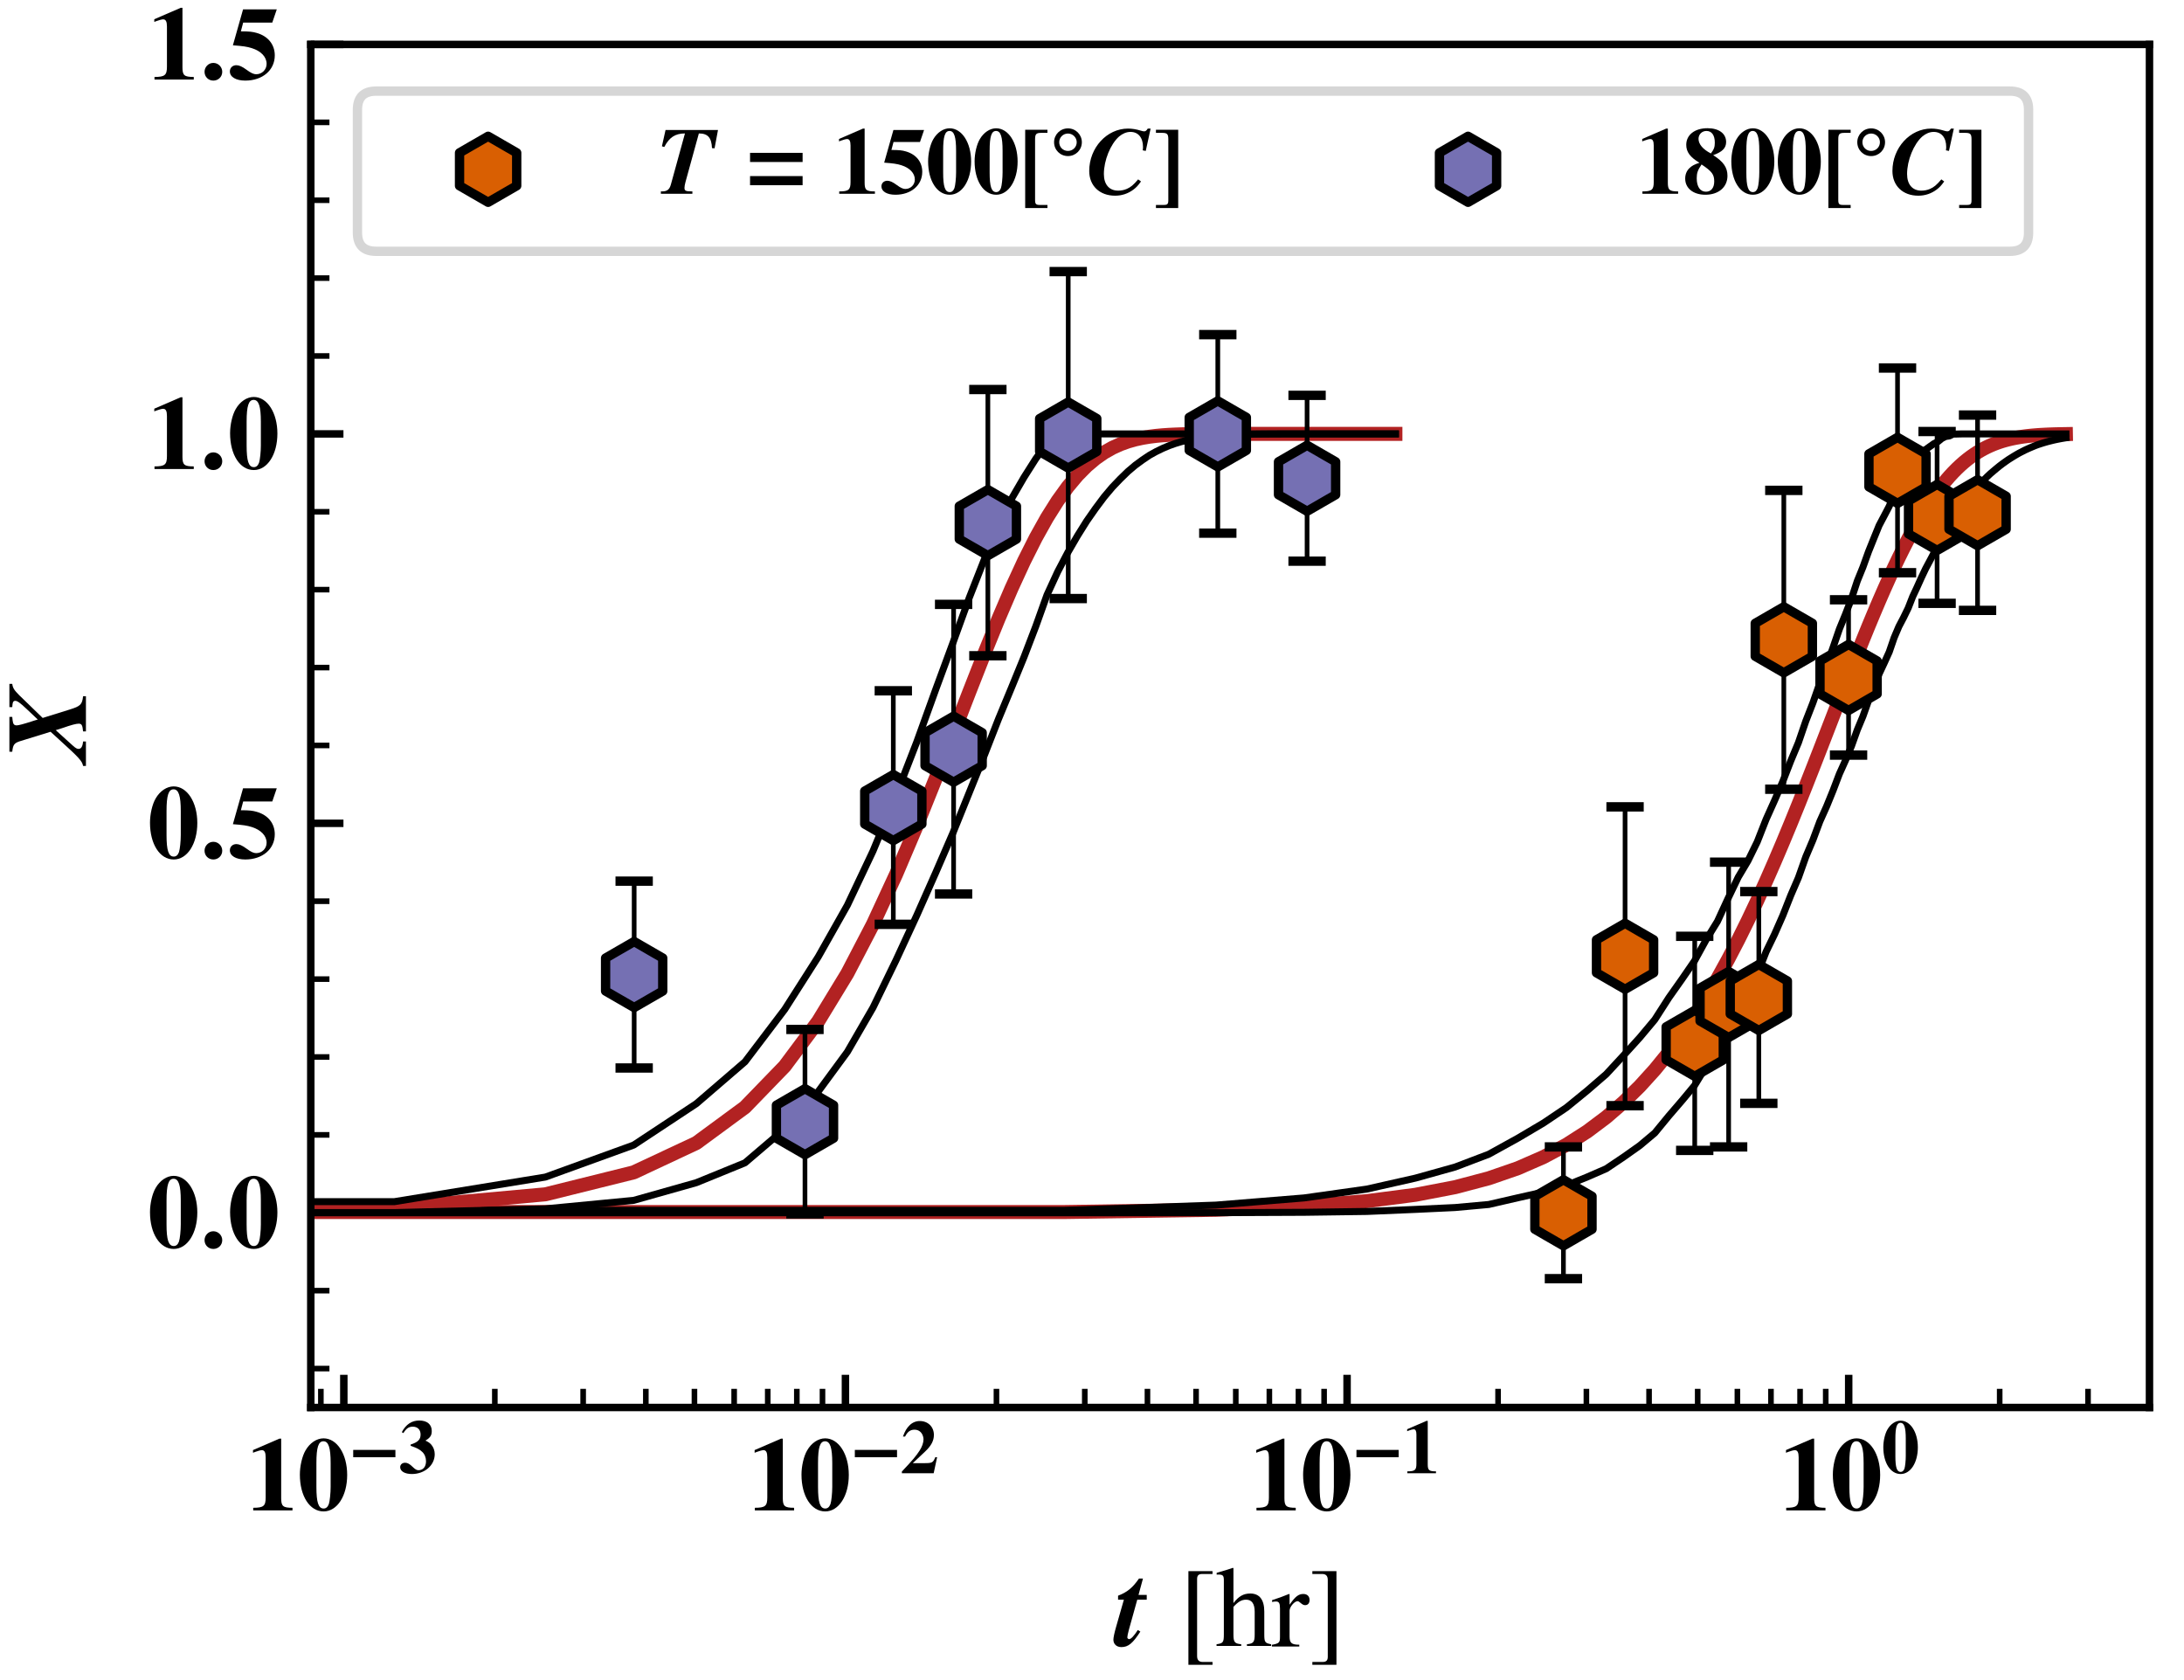 <?xml version="1.0" encoding="utf-8" standalone="no"?>
<!DOCTYPE svg PUBLIC "-//W3C//DTD SVG 1.1//EN"
  "http://www.w3.org/Graphics/SVG/1.1/DTD/svg11.dtd">
<svg xmlns:xlink="http://www.w3.org/1999/xlink" width="234pt" height="180pt" viewBox="0 0 234 180" xmlns="http://www.w3.org/2000/svg" version="1.1">
 <defs>
  <style type="text/css">*{stroke-linejoin: round; stroke-linecap: butt}</style>
 </defs>
 <g id="figure_1">
  <g id="patch_1">
   <path d="M 0 180 
L 234 180 
L 234 0 
L 0 0 
z
" style="fill: #ffffff"/>
  </g>
  <g id="axes_1">
   <g id="patch_2">
    <path d="M 33.298 150.797 
L 230.301 150.797 
L 230.301 4.762 
L 33.298 4.762 
z
" style="fill: #ffffff"/>
   </g>
   <g id="matplotlib.axis_1">
    <g id="xtick_1">
     <g id="line2d_1">
      <defs>
       <path id="m36f7adfe73" d="M 0 0 
L 0 -3.5 
" style="stroke: #000000; stroke-width: 0.8"/>
      </defs>
      <g>
       <use xlink:href="#m36f7adfe73" x="36.838" y="150.797" style="stroke: #000000; stroke-width: 0.8"/>
      </g>
     </g>
     <g id="text_1">
      <!-- $\mathdefault{10^{-3}}$ -->
      <g transform="translate(26.379 161.82) scale(0.11 -0.11)">
       <defs>
        <path id="TeXGyreTermesX-Bold-31" d="M 2829 0 
L 2829 159 
C 2246 159 2138 255 2138 746 
L 2138 4384 
L 2029 4384 
L 416 3686 
L 416 3521 
C 474 3540 525 3559 544 3572 
C 717 3635 877 3680 960 3680 
C 1120 3680 1190 3540 1190 3241 
L 1190 790 
C 1190 267 1062 159 429 159 
L 429 0 
L 2829 0 
z
" transform="scale(0.016)"/>
        <path id="TeXGyreTermesX-Bold-30" d="M 3046 2166 
C 3046 3440 2426 4403 1600 4403 
C 1184 4403 762 4123 499 3664 
C 294 3313 154 2714 154 2185 
C 154 873 755 -64 1606 -64 
C 2432 -64 3046 886 3046 2166 
z
M 2035 1434 
C 2035 1058 1984 561 1926 389 
C 1856 203 1754 114 1606 114 
C 1286 114 1165 491 1165 1434 
L 1165 2892 
C 1165 3855 1286 4224 1594 4224 
C 1907 4224 2035 3829 2035 2892 
L 2035 1434 
z
" transform="scale(0.016)"/>
        <path id="txbsys-0" d="M 3929 1341 
L 3929 1955 
L 396 1955 
L 396 1341 
L 3929 1341 
z
" transform="scale(0.016)"/>
        <path id="TeXGyreTermesX-Bold-33" d="M 2995 1596 
C 2995 1889 2899 2164 2714 2387 
C 2579 2540 2470 2617 2214 2732 
C 2624 2981 2746 3165 2746 3541 
C 2746 4090 2355 4416 1702 4416 
C 1069 4416 589 4097 237 3440 
L 371 3364 
C 614 3753 826 3900 1158 3900 
C 1562 3900 1811 3645 1811 3242 
C 1811 2822 1587 2598 979 2406 
L 979 2297 
C 1510 2112 1722 2004 1952 1786 
C 2150 1601 2266 1314 2266 1007 
C 2266 548 2022 254 1638 254 
C 1485 254 1363 324 1152 528 
C 902 778 710 880 518 880 
C 275 880 102 728 102 510 
C 102 166 493 -64 1082 -64 
C 2150 -64 2995 664 2995 1596 
z
" transform="scale(0.016)"/>
       </defs>
       <use xlink:href="#TeXGyreTermesX-Bold-31" transform="scale(0.996)"/>
       <use xlink:href="#TeXGyreTermesX-Bold-30" transform="translate(49.813 0) scale(0.996)"/>
       <use xlink:href="#txbsys-0" transform="translate(99.626 36.164) scale(0.727)"/>
       <use xlink:href="#TeXGyreTermesX-Bold-33" transform="translate(148.79 36.164) scale(0.727)"/>
      </g>
     </g>
    </g>
    <g id="xtick_2">
     <g id="line2d_2">
      <g>
       <use xlink:href="#m36f7adfe73" x="90.583" y="150.797" style="stroke: #000000; stroke-width: 0.8"/>
      </g>
     </g>
     <g id="text_2">
      <!-- $\mathdefault{10^{-2}}$ -->
      <g transform="translate(80.124 161.82) scale(0.11 -0.11)">
       <defs>
        <path id="TeXGyreTermesX-Bold-32" d="M 3059 1341 
L 2906 1341 
C 2720 884 2643 846 1990 846 
L 1024 846 
L 2061 1824 
C 2566 2301 2790 2726 2790 3210 
C 2790 3889 2298 4373 1606 4373 
C 1286 4373 979 4245 755 4016 
C 506 3768 378 3552 198 3075 
L 378 3075 
C 576 3469 813 3648 1158 3648 
C 1440 3648 1651 3527 1792 3298 
C 1869 3164 1920 2987 1920 2841 
C 1920 2561 1798 2211 1594 1900 
C 1267 1405 1043 1137 109 146 
L 109 0 
L 2771 0 
L 3059 1341 
z
" transform="scale(0.016)"/>
       </defs>
       <use xlink:href="#TeXGyreTermesX-Bold-31" transform="scale(0.996)"/>
       <use xlink:href="#TeXGyreTermesX-Bold-30" transform="translate(49.813 0) scale(0.996)"/>
       <use xlink:href="#txbsys-0" transform="translate(99.626 36.164) scale(0.727)"/>
       <use xlink:href="#TeXGyreTermesX-Bold-32" transform="translate(148.79 36.164) scale(0.727)"/>
      </g>
     </g>
    </g>
    <g id="xtick_3">
     <g id="line2d_3">
      <g>
       <use xlink:href="#m36f7adfe73" x="144.329" y="150.797" style="stroke: #000000; stroke-width: 0.8"/>
      </g>
     </g>
     <g id="text_3">
      <!-- $\mathdefault{10^{-1}}$ -->
      <g transform="translate(133.869 161.82) scale(0.11 -0.11)">
       <use xlink:href="#TeXGyreTermesX-Bold-31" transform="scale(0.996)"/>
       <use xlink:href="#TeXGyreTermesX-Bold-30" transform="translate(49.813 0) scale(0.996)"/>
       <use xlink:href="#txbsys-0" transform="translate(99.626 36.164) scale(0.727)"/>
       <use xlink:href="#TeXGyreTermesX-Bold-31" transform="translate(148.79 36.164) scale(0.727)"/>
      </g>
     </g>
    </g>
    <g id="xtick_4">
     <g id="line2d_4">
      <g>
       <use xlink:href="#m36f7adfe73" x="198.074" y="150.797" style="stroke: #000000; stroke-width: 0.8"/>
      </g>
     </g>
     <g id="text_4">
      <!-- $\mathdefault{10^{0}}$ -->
      <g transform="translate(190.627 161.82) scale(0.11 -0.11)">
       <use xlink:href="#TeXGyreTermesX-Bold-31" transform="scale(0.996)"/>
       <use xlink:href="#TeXGyreTermesX-Bold-30" transform="translate(49.813 0) scale(0.996)"/>
       <use xlink:href="#TeXGyreTermesX-Bold-30" transform="translate(99.626 36.164) scale(0.727)"/>
      </g>
     </g>
    </g>
    <g id="xtick_5">
     <g id="line2d_5">
      <defs>
       <path id="m5d7fa95484" d="M 0 0 
L 0 -2 
" style="stroke: #000000; stroke-width: 0.6"/>
      </defs>
      <g>
       <use xlink:href="#m5d7fa95484" x="34.379" y="150.797" style="stroke: #000000; stroke-width: 0.6"/>
      </g>
     </g>
    </g>
    <g id="xtick_6">
     <g id="line2d_6">
      <g>
       <use xlink:href="#m5d7fa95484" x="53.017" y="150.797" style="stroke: #000000; stroke-width: 0.6"/>
      </g>
     </g>
    </g>
    <g id="xtick_7">
     <g id="line2d_7">
      <g>
       <use xlink:href="#m5d7fa95484" x="62.481" y="150.797" style="stroke: #000000; stroke-width: 0.6"/>
      </g>
     </g>
    </g>
    <g id="xtick_8">
     <g id="line2d_8">
      <g>
       <use xlink:href="#m5d7fa95484" x="69.196" y="150.797" style="stroke: #000000; stroke-width: 0.6"/>
      </g>
     </g>
    </g>
    <g id="xtick_9">
     <g id="line2d_9">
      <g>
       <use xlink:href="#m5d7fa95484" x="74.405" y="150.797" style="stroke: #000000; stroke-width: 0.6"/>
      </g>
     </g>
    </g>
    <g id="xtick_10">
     <g id="line2d_10">
      <g>
       <use xlink:href="#m5d7fa95484" x="78.66" y="150.797" style="stroke: #000000; stroke-width: 0.6"/>
      </g>
     </g>
    </g>
    <g id="xtick_11">
     <g id="line2d_11">
      <g>
       <use xlink:href="#m5d7fa95484" x="82.258" y="150.797" style="stroke: #000000; stroke-width: 0.6"/>
      </g>
     </g>
    </g>
    <g id="xtick_12">
     <g id="line2d_12">
      <g>
       <use xlink:href="#m5d7fa95484" x="85.375" y="150.797" style="stroke: #000000; stroke-width: 0.6"/>
      </g>
     </g>
    </g>
    <g id="xtick_13">
     <g id="line2d_13">
      <g>
       <use xlink:href="#m5d7fa95484" x="88.124" y="150.797" style="stroke: #000000; stroke-width: 0.6"/>
      </g>
     </g>
    </g>
    <g id="xtick_14">
     <g id="line2d_14">
      <g>
       <use xlink:href="#m5d7fa95484" x="106.762" y="150.797" style="stroke: #000000; stroke-width: 0.6"/>
      </g>
     </g>
    </g>
    <g id="xtick_15">
     <g id="line2d_15">
      <g>
       <use xlink:href="#m5d7fa95484" x="116.226" y="150.797" style="stroke: #000000; stroke-width: 0.6"/>
      </g>
     </g>
    </g>
    <g id="xtick_16">
     <g id="line2d_16">
      <g>
       <use xlink:href="#m5d7fa95484" x="122.941" y="150.797" style="stroke: #000000; stroke-width: 0.6"/>
      </g>
     </g>
    </g>
    <g id="xtick_17">
     <g id="line2d_17">
      <g>
       <use xlink:href="#m5d7fa95484" x="128.15" y="150.797" style="stroke: #000000; stroke-width: 0.6"/>
      </g>
     </g>
    </g>
    <g id="xtick_18">
     <g id="line2d_18">
      <g>
       <use xlink:href="#m5d7fa95484" x="132.405" y="150.797" style="stroke: #000000; stroke-width: 0.6"/>
      </g>
     </g>
    </g>
    <g id="xtick_19">
     <g id="line2d_19">
      <g>
       <use xlink:href="#m5d7fa95484" x="136.003" y="150.797" style="stroke: #000000; stroke-width: 0.6"/>
      </g>
     </g>
    </g>
    <g id="xtick_20">
     <g id="line2d_20">
      <g>
       <use xlink:href="#m5d7fa95484" x="139.12" y="150.797" style="stroke: #000000; stroke-width: 0.6"/>
      </g>
     </g>
    </g>
    <g id="xtick_21">
     <g id="line2d_21">
      <g>
       <use xlink:href="#m5d7fa95484" x="141.869" y="150.797" style="stroke: #000000; stroke-width: 0.6"/>
      </g>
     </g>
    </g>
    <g id="xtick_22">
     <g id="line2d_22">
      <g>
       <use xlink:href="#m5d7fa95484" x="160.507" y="150.797" style="stroke: #000000; stroke-width: 0.6"/>
      </g>
     </g>
    </g>
    <g id="xtick_23">
     <g id="line2d_23">
      <g>
       <use xlink:href="#m5d7fa95484" x="169.971" y="150.797" style="stroke: #000000; stroke-width: 0.6"/>
      </g>
     </g>
    </g>
    <g id="xtick_24">
     <g id="line2d_24">
      <g>
       <use xlink:href="#m5d7fa95484" x="176.686" y="150.797" style="stroke: #000000; stroke-width: 0.6"/>
      </g>
     </g>
    </g>
    <g id="xtick_25">
     <g id="line2d_25">
      <g>
       <use xlink:href="#m5d7fa95484" x="181.895" y="150.797" style="stroke: #000000; stroke-width: 0.6"/>
      </g>
     </g>
    </g>
    <g id="xtick_26">
     <g id="line2d_26">
      <g>
       <use xlink:href="#m5d7fa95484" x="186.15" y="150.797" style="stroke: #000000; stroke-width: 0.6"/>
      </g>
     </g>
    </g>
    <g id="xtick_27">
     <g id="line2d_27">
      <g>
       <use xlink:href="#m5d7fa95484" x="189.748" y="150.797" style="stroke: #000000; stroke-width: 0.6"/>
      </g>
     </g>
    </g>
    <g id="xtick_28">
     <g id="line2d_28">
      <g>
       <use xlink:href="#m5d7fa95484" x="192.865" y="150.797" style="stroke: #000000; stroke-width: 0.6"/>
      </g>
     </g>
    </g>
    <g id="xtick_29">
     <g id="line2d_29">
      <g>
       <use xlink:href="#m5d7fa95484" x="195.614" y="150.797" style="stroke: #000000; stroke-width: 0.6"/>
      </g>
     </g>
    </g>
    <g id="xtick_30">
     <g id="line2d_30">
      <g>
       <use xlink:href="#m5d7fa95484" x="214.252" y="150.797" style="stroke: #000000; stroke-width: 0.6"/>
      </g>
     </g>
    </g>
    <g id="xtick_31">
     <g id="line2d_31">
      <g>
       <use xlink:href="#m5d7fa95484" x="223.717" y="150.797" style="stroke: #000000; stroke-width: 0.6"/>
      </g>
     </g>
    </g>
    <g id="text_5">
     <!-- $t$ [hr] -->
     <g transform="translate(119.426 176.406) scale(0.12 -0.12)">
      <defs>
       <path id="NewTXBMI-74" d="M 1440 837 
L 1299 926 
C 1082 588 915 415 813 415 
C 762 415 710 460 710 511 
C 710 632 826 1073 1056 1864 
L 1267 2624 
L 1798 2624 
L 1798 2893 
L 1338 2893 
L 1587 3808 
L 1363 3808 
C 1018 3303 698 3037 192 2848 
L 192 2624 
L 518 2624 
L 83 1105 
C -13 773 -70 499 -70 383 
C -70 135 109 -32 378 -32 
C 762 -32 1018 180 1440 837 
z
" transform="scale(0.016)"/>
       <path id="TeXGyreTermesX-Regular-5b" d="M 1914 -1024 
L 1914 -864 
L 1363 -864 
C 1152 -864 1050 -756 1050 -531 
L 1050 3781 
C 1050 3981 1133 4064 1338 4064 
L 1914 4064 
L 1914 4224 
L 563 4224 
L 563 -1024 
L 1914 -1024 
z
" transform="scale(0.016)"/>
       <path id="TeXGyreTermesX-Regular-68" d="M 3117 32 
L 3117 128 
C 2771 192 2733 243 2733 684 
L 2733 1954 
C 2733 2625 2464 2970 1946 2970 
C 1568 2970 1299 2816 1005 2432 
L 1005 4390 
L 973 4409 
C 755 4332 595 4281 237 4179 
L 64 4128 
L 64 4026 
C 90 4032 109 4032 141 4032 
C 416 4032 467 3980 467 3705 
L 467 686 
C 467 237 429 179 58 128 
L 58 32 
L 1440 32 
L 1440 128 
C 1069 166 1005 243 1005 684 
L 1005 2222 
C 1274 2516 1466 2624 1715 2624 
C 2035 2624 2195 2395 2195 1948 
L 2195 684 
C 2195 250 2131 166 1760 128 
L 1760 32 
L 3117 32 
z
" transform="scale(0.016)"/>
       <path id="TeXGyreTermesX-Regular-72" d="M 2144 2605 
C 2144 2816 2010 2944 1792 2944 
C 1523 2944 1338 2797 1024 2343 
L 1024 2931 
L 992 2944 
C 653 2803 422 2721 45 2599 
L 45 2496 
C 134 2515 192 2522 269 2522 
C 429 2522 486 2419 486 2138 
L 486 538 
C 486 218 442 173 32 96 
L 32 0 
L 1568 0 
L 1568 102 
C 1133 102 1024 199 1024 565 
L 1024 2013 
C 1024 2219 1299 2541 1472 2541 
C 1510 2541 1568 2509 1638 2445 
C 1741 2355 1811 2317 1894 2317 
C 2048 2317 2144 2426 2144 2605 
z
" transform="scale(0.016)"/>
       <path id="TeXGyreTermesX-Regular-5d" d="M 1568 -1024 
L 1568 4224 
L 218 4224 
L 218 4064 
L 768 4064 
C 979 4064 1082 3955 1082 3730 
L 1082 -582 
C 1082 -781 992 -864 794 -864 
L 218 -864 
L 218 -1024 
L 1568 -1024 
z
" transform="scale(0.016)"/>
      </defs>
      <use xlink:href="#NewTXBMI-74" transform="scale(0.996)"/>
      <use xlink:href="#TeXGyreTermesX-Regular-5b" transform="translate(56.887 0) scale(0.996)"/>
      <use xlink:href="#TeXGyreTermesX-Regular-68" transform="translate(90.062 0) scale(0.996)"/>
      <use xlink:href="#TeXGyreTermesX-Regular-72" transform="translate(139.875 0) scale(0.996)"/>
      <use xlink:href="#TeXGyreTermesX-Regular-5d" transform="translate(173.051 0) scale(0.996)"/>
     </g>
    </g>
   </g>
   <g id="matplotlib.axis_2">
    <g id="ytick_1">
     <g id="line2d_32">
      <defs>
       <path id="m18c699e0ed" d="M 0 0 
L 3.5 0 
" style="stroke: #000000; stroke-width: 0.8"/>
      </defs>
      <g>
       <use xlink:href="#m18c699e0ed" x="33.298" y="129.935" style="stroke: #000000; stroke-width: 0.8"/>
      </g>
     </g>
     <g id="text_6">
      <!-- $\mathdefault{0.0}$ -->
      <g transform="translate(15.801 133.697) scale(0.11 -0.11)">
       <defs>
        <path id="NewTXBMI-93" d="M 1344 473 
C 1344 768 1101 1017 800 1017 
C 493 1017 262 761 262 473 
C 262 173 493 -64 800 -64 
C 1101 -64 1344 166 1344 473 
z
" transform="scale(0.016)"/>
       </defs>
       <use xlink:href="#TeXGyreTermesX-Bold-30" transform="scale(0.996)"/>
       <use xlink:href="#NewTXBMI-93" transform="translate(51.407 0) scale(0.996)"/>
       <use xlink:href="#TeXGyreTermesX-Bold-30" transform="translate(78.007 0) scale(0.996)"/>
      </g>
     </g>
    </g>
    <g id="ytick_2">
     <g id="line2d_33">
      <g>
       <use xlink:href="#m18c699e0ed" x="33.298" y="88.211" style="stroke: #000000; stroke-width: 0.8"/>
      </g>
     </g>
     <g id="text_7">
      <!-- $\mathdefault{0.5}$ -->
      <g transform="translate(15.801 91.972) scale(0.11 -0.11)">
       <defs>
        <path id="TeXGyreTermesX-Bold-35" d="M 3008 4288 
L 947 4288 
L 326 2093 
C 934 2049 1197 2010 1478 1921 
C 2048 1743 2387 1381 2387 960 
C 2387 604 2106 324 1747 324 
C 1600 324 1427 400 1171 591 
C 896 795 704 877 538 877 
C 307 877 141 718 141 496 
C 141 159 512 -64 1082 -64 
C 2138 -64 2886 575 2886 1476 
C 2886 2140 2477 2652 1779 2850 
C 1536 2920 1338 2946 813 2946 
L 954 3481 
L 2733 3481 
L 3008 4288 
z
" transform="scale(0.016)"/>
       </defs>
       <use xlink:href="#TeXGyreTermesX-Bold-30" transform="scale(0.996)"/>
       <use xlink:href="#NewTXBMI-93" transform="translate(51.407 0) scale(0.996)"/>
       <use xlink:href="#TeXGyreTermesX-Bold-35" transform="translate(78.007 0) scale(0.996)"/>
      </g>
     </g>
    </g>
    <g id="ytick_3">
     <g id="line2d_34">
      <g>
       <use xlink:href="#m18c699e0ed" x="33.298" y="46.486" style="stroke: #000000; stroke-width: 0.8"/>
      </g>
     </g>
     <g id="text_8">
      <!-- $\mathdefault{1.0}$ -->
      <g transform="translate(15.801 50.248) scale(0.11 -0.11)">
       <use xlink:href="#TeXGyreTermesX-Bold-31" transform="scale(0.996)"/>
       <use xlink:href="#NewTXBMI-93" transform="translate(51.407 0) scale(0.996)"/>
       <use xlink:href="#TeXGyreTermesX-Bold-30" transform="translate(78.007 0) scale(0.996)"/>
      </g>
     </g>
    </g>
    <g id="ytick_4">
     <g id="line2d_35">
      <g>
       <use xlink:href="#m18c699e0ed" x="33.298" y="4.762" style="stroke: #000000; stroke-width: 0.8"/>
      </g>
     </g>
     <g id="text_9">
      <!-- $\mathdefault{1.5}$ -->
      <g transform="translate(15.801 8.523) scale(0.11 -0.11)">
       <use xlink:href="#TeXGyreTermesX-Bold-31" transform="scale(0.996)"/>
       <use xlink:href="#NewTXBMI-93" transform="translate(51.407 0) scale(0.996)"/>
       <use xlink:href="#TeXGyreTermesX-Bold-35" transform="translate(78.007 0) scale(0.996)"/>
      </g>
     </g>
    </g>
    <g id="ytick_5">
     <g id="line2d_36">
      <defs>
       <path id="mbeced13a74" d="M 0 0 
L 2 0 
" style="stroke: #000000; stroke-width: 0.6"/>
      </defs>
      <g>
       <use xlink:href="#mbeced13a74" x="33.298" y="146.625" style="stroke: #000000; stroke-width: 0.6"/>
      </g>
     </g>
    </g>
    <g id="ytick_6">
     <g id="line2d_37">
      <g>
       <use xlink:href="#mbeced13a74" x="33.298" y="138.28" style="stroke: #000000; stroke-width: 0.6"/>
      </g>
     </g>
    </g>
    <g id="ytick_7">
     <g id="line2d_38">
      <g>
       <use xlink:href="#mbeced13a74" x="33.298" y="121.59" style="stroke: #000000; stroke-width: 0.6"/>
      </g>
     </g>
    </g>
    <g id="ytick_8">
     <g id="line2d_39">
      <g>
       <use xlink:href="#mbeced13a74" x="33.298" y="113.245" style="stroke: #000000; stroke-width: 0.6"/>
      </g>
     </g>
    </g>
    <g id="ytick_9">
     <g id="line2d_40">
      <g>
       <use xlink:href="#mbeced13a74" x="33.298" y="104.9" style="stroke: #000000; stroke-width: 0.6"/>
      </g>
     </g>
    </g>
    <g id="ytick_10">
     <g id="line2d_41">
      <g>
       <use xlink:href="#mbeced13a74" x="33.298" y="96.555" style="stroke: #000000; stroke-width: 0.6"/>
      </g>
     </g>
    </g>
    <g id="ytick_11">
     <g id="line2d_42">
      <g>
       <use xlink:href="#mbeced13a74" x="33.298" y="79.866" style="stroke: #000000; stroke-width: 0.6"/>
      </g>
     </g>
    </g>
    <g id="ytick_12">
     <g id="line2d_43">
      <g>
       <use xlink:href="#mbeced13a74" x="33.298" y="71.521" style="stroke: #000000; stroke-width: 0.6"/>
      </g>
     </g>
    </g>
    <g id="ytick_13">
     <g id="line2d_44">
      <g>
       <use xlink:href="#mbeced13a74" x="33.298" y="63.176" style="stroke: #000000; stroke-width: 0.6"/>
      </g>
     </g>
    </g>
    <g id="ytick_14">
     <g id="line2d_45">
      <g>
       <use xlink:href="#mbeced13a74" x="33.298" y="54.831" style="stroke: #000000; stroke-width: 0.6"/>
      </g>
     </g>
    </g>
    <g id="ytick_15">
     <g id="line2d_46">
      <g>
       <use xlink:href="#mbeced13a74" x="33.298" y="38.141" style="stroke: #000000; stroke-width: 0.6"/>
      </g>
     </g>
    </g>
    <g id="ytick_16">
     <g id="line2d_47">
      <g>
       <use xlink:href="#mbeced13a74" x="33.298" y="29.796" style="stroke: #000000; stroke-width: 0.6"/>
      </g>
     </g>
    </g>
    <g id="ytick_17">
     <g id="line2d_48">
      <g>
       <use xlink:href="#mbeced13a74" x="33.298" y="21.451" style="stroke: #000000; stroke-width: 0.6"/>
      </g>
     </g>
    </g>
    <g id="ytick_18">
     <g id="line2d_49">
      <g>
       <use xlink:href="#mbeced13a74" x="33.298" y="13.107" style="stroke: #000000; stroke-width: 0.6"/>
      </g>
     </g>
    </g>
    <g id="text_10">
     <!-- $X$ -->
     <g transform="translate(9.207 81.766) rotate(-90) scale(0.12 -0.12)">
      <defs>
       <path id="NewTXBMI-5e" d="M 3750 0 
L 3750 160 
C 3290 211 3194 301 3008 903 
L 2534 2423 
L 3808 3737 
C 4090 4019 4211 4096 4442 4128 
L 4442 4288 
L 3142 4288 
L 3142 4128 
L 3283 4115 
C 3430 4102 3494 4057 3494 3961 
C 3494 3846 3379 3685 3046 3333 
L 2445 2698 
C 2381 2910 2362 2986 2336 3050 
C 2189 3506 2118 3782 2118 3878 
C 2118 4025 2189 4083 2400 4108 
L 2592 4128 
L 2592 4288 
L 640 4288 
L 640 4128 
C 1024 4089 1120 4019 1222 3723 
L 1760 1981 
L 1325 1506 
C 314 390 122 211 -154 160 
L -154 0 
L 1216 0 
L 1216 160 
C 928 186 800 269 800 416 
C 800 499 845 583 992 743 
L 1850 1692 
L 1971 1308 
C 2144 814 2214 545 2214 403 
C 2214 237 2125 192 1779 160 
L 1779 0 
L 3750 0 
z
" transform="scale(0.016)"/>
      </defs>
      <use xlink:href="#NewTXBMI-5e" transform="scale(0.996)"/>
     </g>
    </g>
   </g>
   <g id="line2d_50">
    <path d="M -1 129.853 
L 114.09 129.853 
L 130.269 129.614 
L 139.733 129.225 
L 146.448 128.688 
L 151.657 128.008 
L 155.912 127.19 
L 159.51 126.239 
L 162.627 125.161 
L 165.376 123.961 
L 167.835 122.647 
L 170.06 121.224 
L 172.091 119.701 
L 173.959 118.085 
L 175.689 116.383 
L 177.3 114.605 
L 178.806 112.758 
L 180.221 110.85 
L 181.555 108.891 
L 182.817 106.888 
L 184.014 104.849 
L 185.153 102.784 
L 186.239 100.699 
L 187.277 98.603 
L 188.27 96.503 
L 189.223 94.406 
L 190.138 92.32 
L 191.019 90.251 
L 191.868 88.204 
L 192.687 86.187 
L 193.478 84.203 
L 194.244 82.258 
L 194.985 80.357 
L 195.703 78.503 
L 196.4 76.7 
L 197.076 74.951 
L 197.734 73.258 
L 198.374 71.624 
L 198.996 70.05 
L 199.602 68.538 
L 200.193 67.088 
L 200.77 65.702 
L 201.332 64.379 
L 201.881 63.12 
L 202.418 61.923 
L 202.942 60.789 
L 203.455 59.716 
L 203.957 58.704 
L 204.449 57.75 
L 204.93 56.854 
L 205.402 56.013 
L 205.864 55.225 
L 206.317 54.49 
L 206.762 53.804 
L 207.198 53.167 
L 207.626 52.574 
L 208.047 52.025 
L 208.46 51.517 
L 208.866 51.049 
L 209.265 50.617 
L 209.657 50.22 
L 210.043 49.855 
L 210.423 49.521 
L 210.796 49.216 
L 211.164 48.937 
L 211.526 48.684 
L 211.882 48.453 
L 212.233 48.243 
L 212.579 48.054 
L 212.92 47.882 
L 213.255 47.728 
L 213.586 47.588 
L 213.913 47.463 
L 214.235 47.35 
L 214.552 47.249 
L 214.866 47.159 
L 215.175 47.079 
L 215.48 47.007 
L 215.781 46.943 
L 216.079 46.887 
L 216.372 46.837 
L 216.662 46.792 
L 216.948 46.753 
L 217.231 46.718 
L 217.511 46.688 
L 217.787 46.661 
L 218.06 46.638 
L 218.33 46.617 
L 218.597 46.599 
L 218.861 46.584 
L 219.121 46.57 
L 219.379 46.558 
L 219.634 46.548 
L 219.887 46.539 
L 220.136 46.531 
L 220.383 46.525 
L 220.628 46.519 
L 220.87 46.514 
L 221.109 46.51 
L 221.346 46.506 
" clip-path="url(#p52a3b5c1c8)" style="fill: none; stroke: #b22222; stroke-width: 1.5; stroke-linecap: square"/>
   </g>
   <g id="line2d_51">
    <path d="M -1 129.935 
L 114.09 129.935 
L 130.269 129.925 
L 139.733 129.884 
L 146.448 129.793 
L 151.657 129.574 
L 155.912 129.373 
L 159.51 129.046 
L 162.627 128.329 
L 165.376 127.71 
L 167.835 127.002 
L 170.06 126.1 
L 172.091 125.216 
L 173.959 123.962 
L 175.689 122.737 
L 177.3 121.384 
L 178.806 119.552 
L 180.221 117.908 
L 181.555 116.303 
L 182.817 114.238 
L 184.014 112.485 
L 185.153 110.208 
L 186.239 108.072 
L 187.277 106.364 
L 188.27 104.401 
L 189.223 101.974 
L 190.138 100.082 
L 191.019 98.08 
L 191.868 95.927 
L 192.687 94.034 
L 193.478 91.799 
L 194.244 89.988 
L 194.985 88.004 
L 195.703 86.407 
L 196.4 84.695 
L 197.076 82.918 
L 197.734 81.461 
L 198.374 79.931 
L 198.996 78.195 
L 199.602 76.742 
L 200.193 75.077 
L 200.77 73.646 
L 201.332 72.203 
L 201.881 71.033 
L 202.418 69.848 
L 202.942 68.326 
L 203.455 67.117 
L 203.957 66.161 
L 204.449 65.149 
L 204.93 63.92 
L 205.402 62.91 
L 205.864 61.88 
L 206.317 60.926 
L 206.762 60.092 
L 207.198 59.27 
L 207.626 58.505 
L 208.047 57.62 
L 208.46 56.844 
L 208.866 56.221 
L 209.265 55.484 
L 209.657 54.929 
L 210.043 54.407 
L 210.423 53.902 
L 210.796 53.416 
L 211.164 52.971 
L 211.526 52.546 
L 211.882 52.139 
L 212.233 51.757 
L 212.579 51.396 
L 212.92 51.06 
L 213.255 50.746 
L 213.586 50.465 
L 213.913 50.19 
L 214.235 49.928 
L 214.552 49.687 
L 214.866 49.462 
L 215.175 49.246 
L 215.48 49.053 
L 215.781 48.866 
L 216.079 48.689 
L 216.372 48.524 
L 216.662 48.376 
L 216.948 48.227 
L 217.231 48.099 
L 217.511 47.974 
L 217.787 47.858 
L 218.06 47.745 
L 218.33 47.644 
L 218.597 47.556 
L 218.861 47.471 
L 219.121 47.393 
L 219.379 47.32 
L 219.634 47.255 
L 219.887 47.192 
L 220.136 47.133 
L 220.383 47.081 
L 220.628 47.032 
L 220.87 46.986 
L 221.109 46.945 
L 221.346 46.907 
" clip-path="url(#p52a3b5c1c8)" style="fill: none; stroke: #000000; stroke-width: 0.75; stroke-linecap: square"/>
   </g>
   <g id="line2d_52">
    <path d="M -1 129.671 
L 114.09 129.671 
L 130.269 129.113 
L 139.733 128.343 
L 146.448 127.396 
L 151.657 126.221 
L 155.912 125.032 
L 159.51 123.663 
L 162.627 121.943 
L 165.376 120.317 
L 167.835 118.663 
L 170.06 116.847 
L 172.091 115.091 
L 173.959 113.072 
L 175.689 111.164 
L 177.3 109.241 
L 178.806 106.895 
L 180.221 104.891 
L 181.555 102.949 
L 182.817 100.654 
L 184.014 98.716 
L 185.153 96.247 
L 186.239 93.981 
L 187.277 92.236 
L 188.27 90.21 
L 189.223 87.787 
L 190.138 85.75 
L 191.019 83.713 
L 191.868 81.522 
L 192.687 79.566 
L 193.478 77.26 
L 194.244 75.292 
L 194.985 73.17 
L 195.703 71.316 
L 196.4 69.368 
L 197.076 67.404 
L 197.734 65.798 
L 198.374 64.136 
L 198.996 62.248 
L 199.602 60.757 
L 200.193 59.115 
L 200.77 57.679 
L 201.332 56.298 
L 201.881 55.26 
L 202.418 54.236 
L 202.942 52.906 
L 203.455 51.966 
L 203.957 51.291 
L 204.449 50.625 
L 204.93 49.792 
L 205.402 49.212 
L 205.864 48.632 
L 206.317 48.166 
L 206.762 47.847 
L 207.198 47.538 
L 207.626 47.324 
L 208.047 46.978 
L 208.46 46.768 
L 208.866 46.704 
L 209.265 46.511 
L 209.657 46.503 
L 210.043 46.491 
L 210.423 46.489 
L 210.796 46.486 
L 211.164 46.486 
L 211.526 46.486 
L 211.882 46.486 
L 212.233 46.486 
L 212.579 46.486 
L 212.92 46.486 
L 213.255 46.486 
L 213.586 46.486 
L 213.913 46.486 
L 214.235 46.486 
L 214.552 46.486 
L 214.866 46.486 
L 215.175 46.486 
L 215.48 46.486 
L 215.781 46.486 
L 216.079 46.486 
L 216.372 46.486 
L 216.662 46.486 
L 216.948 46.486 
L 217.231 46.486 
L 217.511 46.486 
L 217.787 46.486 
L 218.06 46.486 
L 218.33 46.486 
L 218.597 46.486 
L 218.861 46.486 
L 219.121 46.486 
L 219.379 46.486 
L 219.634 46.486 
L 219.887 46.486 
L 220.136 46.486 
L 220.383 46.486 
L 220.628 46.486 
L 220.87 46.486 
L 221.109 46.486 
L 221.346 46.486 
" clip-path="url(#p52a3b5c1c8)" style="fill: none; stroke: #000000; stroke-width: 0.75; stroke-linecap: square"/>
   </g>
   <g id="LineCollection_1">
    <path d="M 167.511 136.994 
L 167.511 122.876 
" clip-path="url(#p52a3b5c1c8)" style="fill: none; stroke: #000000; stroke-width: 0.5"/>
    <path d="M 174.114 118.464 
L 174.114 86.446 
" clip-path="url(#p52a3b5c1c8)" style="fill: none; stroke: #000000; stroke-width: 0.5"/>
    <path d="M 181.577 123.254 
L 181.577 100.312 
" clip-path="url(#p52a3b5c1c8)" style="fill: none; stroke: #000000; stroke-width: 0.5"/>
    <path d="M 185.211 122.876 
L 185.211 92.37 
" clip-path="url(#p52a3b5c1c8)" style="fill: none; stroke: #000000; stroke-width: 0.5"/>
    <path d="M 188.445 118.212 
L 188.445 95.522 
" clip-path="url(#p52a3b5c1c8)" style="fill: none; stroke: #000000; stroke-width: 0.5"/>
    <path d="M 191.123 84.555 
L 191.123 52.537 
" clip-path="url(#p52a3b5c1c8)" style="fill: none; stroke: #000000; stroke-width: 0.5"/>
    <path d="M 198.061 80.899 
L 198.061 64.26 
" clip-path="url(#p52a3b5c1c8)" style="fill: none; stroke: #000000; stroke-width: 0.5"/>
    <path d="M 203.306 61.361 
L 203.306 39.427 
" clip-path="url(#p52a3b5c1c8)" style="fill: none; stroke: #000000; stroke-width: 0.5"/>
    <path d="M 207.546 64.638 
L 207.546 46.234 
" clip-path="url(#p52a3b5c1c8)" style="fill: none; stroke: #000000; stroke-width: 0.5"/>
    <path d="M 211.882 65.394 
L 211.882 44.469 
" clip-path="url(#p52a3b5c1c8)" style="fill: none; stroke: #000000; stroke-width: 0.5"/>
   </g>
   <g id="line2d_53">
    <defs>
     <path id="m4032c2f549" d="M 2 0 
L -2 -0 
" style="stroke: #000000"/>
    </defs>
    <g clip-path="url(#p52a3b5c1c8)">
     <use xlink:href="#m4032c2f549" x="167.511" y="136.994" style="stroke: #000000"/>
     <use xlink:href="#m4032c2f549" x="174.114" y="118.464" style="stroke: #000000"/>
     <use xlink:href="#m4032c2f549" x="181.577" y="123.254" style="stroke: #000000"/>
     <use xlink:href="#m4032c2f549" x="185.211" y="122.876" style="stroke: #000000"/>
     <use xlink:href="#m4032c2f549" x="188.445" y="118.212" style="stroke: #000000"/>
     <use xlink:href="#m4032c2f549" x="191.123" y="84.555" style="stroke: #000000"/>
     <use xlink:href="#m4032c2f549" x="198.061" y="80.899" style="stroke: #000000"/>
     <use xlink:href="#m4032c2f549" x="203.306" y="61.361" style="stroke: #000000"/>
     <use xlink:href="#m4032c2f549" x="207.546" y="64.638" style="stroke: #000000"/>
     <use xlink:href="#m4032c2f549" x="211.882" y="65.394" style="stroke: #000000"/>
    </g>
   </g>
   <g id="line2d_54">
    <g clip-path="url(#p52a3b5c1c8)">
     <use xlink:href="#m4032c2f549" x="167.511" y="122.876" style="stroke: #000000"/>
     <use xlink:href="#m4032c2f549" x="174.114" y="86.446" style="stroke: #000000"/>
     <use xlink:href="#m4032c2f549" x="181.577" y="100.312" style="stroke: #000000"/>
     <use xlink:href="#m4032c2f549" x="185.211" y="92.37" style="stroke: #000000"/>
     <use xlink:href="#m4032c2f549" x="188.445" y="95.522" style="stroke: #000000"/>
     <use xlink:href="#m4032c2f549" x="191.123" y="52.537" style="stroke: #000000"/>
     <use xlink:href="#m4032c2f549" x="198.061" y="64.26" style="stroke: #000000"/>
     <use xlink:href="#m4032c2f549" x="203.306" y="39.427" style="stroke: #000000"/>
     <use xlink:href="#m4032c2f549" x="207.546" y="46.234" style="stroke: #000000"/>
     <use xlink:href="#m4032c2f549" x="211.882" y="44.469" style="stroke: #000000"/>
    </g>
   </g>
   <g id="line2d_55">
    <path d="M -1 129.425 
L 42.252 129.425 
L 58.431 127.957 
L 67.895 125.605 
L 74.61 122.459 
L 79.819 118.628 
L 84.074 114.233 
L 87.672 109.409 
L 90.789 104.29 
L 93.538 99.01 
L 95.998 93.695 
L 98.222 88.461 
L 100.253 83.405 
L 102.121 78.609 
L 103.851 74.138 
L 105.462 70.034 
L 106.968 66.326 
L 108.383 63.024 
L 109.717 60.125 
L 110.979 57.616 
L 112.176 55.472 
L 113.315 53.664 
L 114.401 52.16 
L 115.439 50.923 
L 116.432 49.92 
L 117.385 49.116 
L 118.3 48.478 
L 119.181 47.98 
L 120.03 47.594 
L 120.849 47.3 
L 121.64 47.077 
L 122.406 46.911 
L 123.147 46.789 
L 123.865 46.699 
L 124.562 46.634 
L 125.239 46.588 
L 125.896 46.556 
L 126.536 46.533 
L 127.158 46.518 
L 127.764 46.507 
L 128.355 46.5 
L 128.932 46.495 
L 129.494 46.492 
L 130.043 46.49 
L 130.58 46.488 
L 131.105 46.487 
L 131.618 46.487 
L 132.12 46.487 
L 132.611 46.486 
L 133.092 46.486 
L 133.564 46.486 
L 134.026 46.486 
L 134.479 46.486 
L 134.924 46.486 
L 135.36 46.486 
L 135.788 46.486 
L 136.209 46.486 
L 136.622 46.486 
L 137.028 46.486 
L 137.427 46.486 
L 137.819 46.486 
L 138.205 46.486 
L 138.585 46.486 
L 138.958 46.486 
L 139.326 46.486 
L 139.688 46.486 
L 140.044 46.486 
L 140.395 46.486 
L 140.741 46.486 
L 141.082 46.486 
L 141.417 46.486 
L 141.749 46.486 
L 142.075 46.486 
L 142.397 46.486 
L 142.714 46.486 
L 143.028 46.486 
L 143.337 46.486 
L 143.642 46.486 
L 143.943 46.486 
L 144.241 46.486 
L 144.534 46.486 
L 144.824 46.486 
L 145.111 46.486 
L 145.393 46.486 
L 145.673 46.486 
L 145.949 46.486 
L 146.222 46.486 
L 146.492 46.486 
L 146.759 46.486 
L 147.023 46.486 
L 147.283 46.486 
L 147.541 46.486 
L 147.796 46.486 
L 148.049 46.486 
L 148.298 46.486 
L 148.545 46.486 
L 148.79 46.486 
L 149.032 46.486 
L 149.271 46.486 
L 149.508 46.486 
" clip-path="url(#p52a3b5c1c8)" style="fill: none; stroke: #b22222; stroke-width: 1.5; stroke-linecap: square"/>
   </g>
   <g id="line2d_56">
    <path d="M -1 129.912 
L 42.252 129.912 
L 58.431 129.513 
L 67.895 128.605 
L 74.61 126.709 
L 79.819 124.583 
L 84.074 120.95 
L 87.672 116.94 
L 90.789 112.699 
L 93.538 107.948 
L 95.998 102.886 
L 98.222 98.08 
L 100.253 93.502 
L 102.121 89.191 
L 103.851 84.912 
L 105.462 80.922 
L 106.968 77.068 
L 108.383 73.656 
L 109.717 70.393 
L 110.979 67.097 
L 112.176 63.751 
L 113.315 61.275 
L 114.401 59.205 
L 115.439 57.416 
L 116.432 55.828 
L 117.385 54.465 
L 118.3 53.24 
L 119.181 52.195 
L 120.03 51.309 
L 120.849 50.512 
L 121.64 49.843 
L 122.406 49.281 
L 123.147 48.782 
L 123.865 48.384 
L 124.562 48.045 
L 125.239 47.757 
L 125.896 47.523 
L 126.536 47.33 
L 127.158 47.173 
L 127.764 47.039 
L 128.355 46.931 
L 128.932 46.844 
L 129.494 46.772 
L 130.043 46.716 
L 130.58 46.668 
L 131.105 46.63 
L 131.618 46.6 
L 132.12 46.576 
L 132.611 46.557 
L 133.092 46.541 
L 133.564 46.529 
L 134.026 46.52 
L 134.479 46.512 
L 134.924 46.506 
L 135.36 46.501 
L 135.788 46.498 
L 136.209 46.495 
L 136.622 46.493 
L 137.028 46.491 
L 137.427 46.49 
L 137.819 46.489 
L 138.205 46.488 
L 138.585 46.488 
L 138.958 46.487 
L 139.326 46.487 
L 139.688 46.487 
L 140.044 46.487 
L 140.395 46.486 
L 140.741 46.486 
L 141.082 46.486 
L 141.417 46.486 
L 141.749 46.486 
L 142.075 46.486 
L 142.397 46.486 
L 142.714 46.486 
L 143.028 46.486 
L 143.337 46.486 
L 143.642 46.486 
L 143.943 46.486 
L 144.241 46.486 
L 144.534 46.486 
L 144.824 46.486 
L 145.111 46.486 
L 145.393 46.486 
L 145.673 46.486 
L 145.949 46.486 
L 146.222 46.486 
L 146.492 46.486 
L 146.759 46.486 
L 147.023 46.486 
L 147.283 46.486 
L 147.541 46.486 
L 147.796 46.486 
L 148.049 46.486 
L 148.298 46.486 
L 148.545 46.486 
L 148.79 46.486 
L 149.032 46.486 
L 149.271 46.486 
L 149.508 46.486 
" clip-path="url(#p52a3b5c1c8)" style="fill: none; stroke: #000000; stroke-width: 0.75; stroke-linecap: square"/>
   </g>
   <g id="line2d_57">
    <path d="M -1 128.745 
L 42.252 128.744 
L 58.431 126.11 
L 67.895 122.68 
L 74.61 118.244 
L 79.819 113.759 
L 84.074 108.152 
L 87.672 102.509 
L 90.789 96.985 
L 93.538 91.176 
L 95.998 85.236 
L 98.222 79.504 
L 100.253 73.88 
L 102.121 68.818 
L 103.851 64.041 
L 105.462 59.941 
L 106.968 56.335 
L 108.383 53.432 
L 109.717 51.138 
L 110.979 49.148 
L 112.176 47.52 
L 113.315 46.86 
L 114.401 46.627 
L 115.439 46.534 
L 116.432 46.486 
L 117.385 46.486 
L 118.3 46.486 
L 119.181 46.486 
L 120.03 46.486 
L 120.849 46.486 
L 121.64 46.486 
L 122.406 46.486 
L 123.147 46.486 
L 123.865 46.486 
L 124.562 46.486 
L 125.239 46.486 
L 125.896 46.486 
L 126.536 46.486 
L 127.158 46.486 
L 127.764 46.486 
L 128.355 46.486 
L 128.932 46.486 
L 129.494 46.486 
L 130.043 46.486 
L 130.58 46.486 
L 131.105 46.486 
L 131.618 46.486 
L 132.12 46.486 
L 132.611 46.486 
L 133.092 46.486 
L 133.564 46.486 
L 134.026 46.486 
L 134.479 46.486 
L 134.924 46.486 
L 135.36 46.486 
L 135.788 46.486 
L 136.209 46.486 
L 136.622 46.486 
L 137.028 46.486 
L 137.427 46.486 
L 137.819 46.486 
L 138.205 46.486 
L 138.585 46.486 
L 138.958 46.486 
L 139.326 46.486 
L 139.688 46.486 
L 140.044 46.486 
L 140.395 46.486 
L 140.741 46.486 
L 141.082 46.486 
L 141.417 46.486 
L 141.749 46.486 
L 142.075 46.486 
L 142.397 46.486 
L 142.714 46.486 
L 143.028 46.486 
L 143.337 46.486 
L 143.642 46.486 
L 143.943 46.486 
L 144.241 46.486 
L 144.534 46.486 
L 144.824 46.486 
L 145.111 46.486 
L 145.393 46.486 
L 145.673 46.486 
L 145.949 46.486 
L 146.222 46.486 
L 146.492 46.486 
L 146.759 46.486 
L 147.023 46.486 
L 147.283 46.486 
L 147.541 46.486 
L 147.796 46.486 
L 148.049 46.486 
L 148.298 46.486 
L 148.545 46.486 
L 148.79 46.486 
L 149.032 46.486 
L 149.271 46.486 
L 149.508 46.486 
" clip-path="url(#p52a3b5c1c8)" style="fill: none; stroke: #000000; stroke-width: 0.75; stroke-linecap: square"/>
   </g>
   <g id="LineCollection_2">
    <path d="M 86.248 130.06 
L 86.248 110.293 
" clip-path="url(#p52a3b5c1c8)" style="fill: none; stroke: #000000; stroke-width: 0.5"/>
    <path d="M 67.946 114.421 
L 67.946 94.403 
" clip-path="url(#p52a3b5c1c8)" style="fill: none; stroke: #000000; stroke-width: 0.5"/>
    <path d="M 95.712 99.033 
L 95.712 74.01 
" clip-path="url(#p52a3b5c1c8)" style="fill: none; stroke: #000000; stroke-width: 0.5"/>
    <path d="M 102.172 95.78 
L 102.172 64.752 
" clip-path="url(#p52a3b5c1c8)" style="fill: none; stroke: #000000; stroke-width: 0.5"/>
    <path d="M 105.843 70.257 
L 105.843 41.732 
" clip-path="url(#p52a3b5c1c8)" style="fill: none; stroke: #000000; stroke-width: 0.5"/>
    <path d="M 114.452 64.127 
L 114.452 29.096 
" clip-path="url(#p52a3b5c1c8)" style="fill: none; stroke: #000000; stroke-width: 0.5"/>
    <path d="M 130.478 57.12 
L 130.478 35.852 
" clip-path="url(#p52a3b5c1c8)" style="fill: none; stroke: #000000; stroke-width: 0.5"/>
    <path d="M 140.044 60.123 
L 140.044 42.357 
" clip-path="url(#p52a3b5c1c8)" style="fill: none; stroke: #000000; stroke-width: 0.5"/>
   </g>
   <g id="line2d_58">
    <g clip-path="url(#p52a3b5c1c8)">
     <use xlink:href="#m4032c2f549" x="86.248" y="130.06" style="stroke: #000000"/>
     <use xlink:href="#m4032c2f549" x="67.946" y="114.421" style="stroke: #000000"/>
     <use xlink:href="#m4032c2f549" x="95.712" y="99.033" style="stroke: #000000"/>
     <use xlink:href="#m4032c2f549" x="102.172" y="95.78" style="stroke: #000000"/>
     <use xlink:href="#m4032c2f549" x="105.843" y="70.257" style="stroke: #000000"/>
     <use xlink:href="#m4032c2f549" x="114.452" y="64.127" style="stroke: #000000"/>
     <use xlink:href="#m4032c2f549" x="130.478" y="57.12" style="stroke: #000000"/>
     <use xlink:href="#m4032c2f549" x="140.044" y="60.123" style="stroke: #000000"/>
    </g>
   </g>
   <g id="line2d_59">
    <g clip-path="url(#p52a3b5c1c8)">
     <use xlink:href="#m4032c2f549" x="86.248" y="110.293" style="stroke: #000000"/>
     <use xlink:href="#m4032c2f549" x="67.946" y="94.403" style="stroke: #000000"/>
     <use xlink:href="#m4032c2f549" x="95.712" y="74.01" style="stroke: #000000"/>
     <use xlink:href="#m4032c2f549" x="102.172" y="64.752" style="stroke: #000000"/>
     <use xlink:href="#m4032c2f549" x="105.843" y="41.732" style="stroke: #000000"/>
     <use xlink:href="#m4032c2f549" x="114.452" y="29.096" style="stroke: #000000"/>
     <use xlink:href="#m4032c2f549" x="130.478" y="35.852" style="stroke: #000000"/>
     <use xlink:href="#m4032c2f549" x="140.044" y="42.357" style="stroke: #000000"/>
    </g>
   </g>
   <g id="patch_3">
    <path d="M 33.298 150.797 
L 33.298 4.762 
" style="fill: none; stroke: #000000; stroke-width: 0.8; stroke-linejoin: miter; stroke-linecap: square"/>
   </g>
   <g id="patch_4">
    <path d="M 230.301 150.797 
L 230.301 4.762 
" style="fill: none; stroke: #000000; stroke-width: 0.8; stroke-linejoin: miter; stroke-linecap: square"/>
   </g>
   <g id="patch_5">
    <path d="M 33.298 150.797 
L 230.301 150.797 
" style="fill: none; stroke: #000000; stroke-width: 0.8; stroke-linejoin: miter; stroke-linecap: square"/>
   </g>
   <g id="patch_6">
    <path d="M 33.298 4.762 
L 230.301 4.762 
" style="fill: none; stroke: #000000; stroke-width: 0.8; stroke-linejoin: miter; stroke-linecap: square"/>
   </g>
   <g id="legend_1">
    <g id="patch_7">
     <path d="M 40.298 26.924 
L 215.347 26.924 
Q 217.347 26.924 217.347 24.924 
L 217.347 11.762 
Q 217.347 9.762 215.347 9.762 
L 40.298 9.762 
Q 38.298 9.762 38.298 11.762 
L 38.298 24.924 
Q 38.298 26.924 40.298 26.924 
z
" style="fill: #ffffff; opacity: 0.8; stroke: #cccccc; stroke-linejoin: miter"/>
    </g>
    <g id="PathCollection_1">
     <defs>
      <path id="m7c63a2c762" d="M 0 -3.536 
L -3.062 -1.768 
L -3.062 1.768 
L -0 3.536 
L 3.062 1.768 
L 3.062 -1.768 
z
" style="stroke: #000000"/>
     </defs>
     <g>
      <use xlink:href="#m7c63a2c762" x="52.298" y="18.137" style="fill: #d95f02; stroke: #000000"/>
     </g>
    </g>
    <g id="text_11">
     <!-- \textbf{$T = 1500$[$^\circ C $]} -->
     <g transform="translate(70.298 20.762) scale(0.1 -0.1)">
      <defs>
       <path id="NewTXBMI-5a" d="M 3930 3057 
L 4160 4288 
L 634 4288 
L 390 3192 
L 550 3147 
C 883 3792 1286 4057 1939 4057 
L 992 621 
C 902 288 736 160 410 160 
L 320 160 
L 320 0 
L 2438 0 
L 2438 160 
C 1984 160 1907 199 1907 404 
C 1907 501 1933 629 1978 803 
L 2874 4057 
C 3475 4057 3725 3781 3757 3070 
L 3930 3057 
z
" transform="scale(0.016)"/>
       <path id="txbmiaX-3d" d="M 3930 2137 
L 3930 2752 
L 397 2752 
L 397 2137 
L 3930 2137 
z
M 3930 576 
L 3930 1190 
L 397 1190 
L 397 576 
L 3930 576 
z
" transform="scale(0.016)"/>
       <path id="TeXGyreTermesX-Bold-5b" d="M 1926 -960 
L 1926 -750 
L 1414 -750 
C 1152 -750 1094 -686 1094 -413 
L 1094 3650 
C 1094 4020 1165 4096 1523 4096 
L 1926 4096 
L 1926 4306 
L 429 4306 
L 429 -960 
L 1926 -960 
z
" transform="scale(0.016)"/>
       <path id="txbsys-e" d="M 2955 1640 
C 2955 2347 2386 2915 1676 2915 
C 960 2915 397 2347 397 1640 
C 397 926 960 365 1676 365 
C 2386 365 2955 926 2955 1640 
z
M 2482 1640 
C 2482 1188 2117 838 1676 838 
C 1222 838 870 1188 870 1640 
C 870 2078 1222 2441 1676 2441 
C 2117 2441 2482 2078 2482 1640 
z
" transform="scale(0.016)"/>
       <path id="NewTXBMI-49" d="M 3686 828 
L 3494 969 
C 3174 590 2995 442 2726 326 
C 2547 249 2349 211 2150 211 
C 1549 211 1190 628 1190 1329 
C 1190 2253 1638 3344 2214 3852 
C 2451 4051 2714 4160 2982 4160 
C 3501 4160 3821 3775 3821 3146 
C 3821 3062 3814 3004 3802 2921 
L 4006 2882 
L 4333 4384 
L 4141 4384 
C 4051 4243 3994 4198 3898 4198 
C 3846 4198 3750 4218 3654 4250 
C 3366 4339 3078 4384 2816 4384 
C 1389 4384 205 3094 205 1534 
C 205 539 902 -128 1946 -128 
C 2400 -128 2822 13 3187 289 
C 3373 431 3482 546 3686 828 
z
" transform="scale(0.016)"/>
       <path id="TeXGyreTermesX-Bold-5d" d="M 1702 -960 
L 1702 4306 
L 205 4306 
L 205 4096 
L 608 4096 
C 966 4096 1037 4020 1037 3650 
L 1037 -413 
C 1037 -693 986 -750 717 -750 
L 205 -750 
L 205 -960 
L 1702 -960 
z
" transform="scale(0.016)"/>
      </defs>
      <use xlink:href="#NewTXBMI-5a" transform="scale(0.996)"/>
      <use xlink:href="#txbmiaX-3d" transform="translate(94.324 0) scale(0.996)"/>
      <use xlink:href="#TeXGyreTermesX-Bold-31" transform="translate(189.345 0) scale(0.996)"/>
      <use xlink:href="#TeXGyreTermesX-Bold-35" transform="translate(239.159 0) scale(0.996)"/>
      <use xlink:href="#TeXGyreTermesX-Bold-30" transform="translate(288.972 0) scale(0.996)"/>
      <use xlink:href="#TeXGyreTermesX-Bold-30" transform="translate(338.785 0) scale(0.996)"/>
      <use xlink:href="#TeXGyreTermesX-Bold-5b" transform="translate(388.598 0) scale(0.996)"/>
      <use xlink:href="#txbsys-e" transform="translate(421.774 36.164) scale(0.727)"/>
      <use xlink:href="#NewTXBMI-49" transform="translate(460.779 0) scale(0.996)"/>
      <use xlink:href="#TeXGyreTermesX-Bold-5d" transform="translate(532.261 0) scale(0.996)"/>
     </g>
    </g>
    <g id="PathCollection_2">
     <defs>
      <path id="m6f7c2f9c73" d="M 0 -3.536 
L -3.062 -1.768 
L -3.062 1.768 
L -0 3.536 
L 3.062 1.768 
L 3.062 -1.768 
z
" style="stroke: #000000"/>
     </defs>
     <g>
      <use xlink:href="#m6f7c2f9c73" x="157.29" y="18.137" style="fill: #7570b3; stroke: #000000"/>
     </g>
    </g>
    <g id="text_12">
     <!-- \textbf{$1800$[$^\circ C $]} -->
     <g transform="translate(175.29 20.762) scale(0.1 -0.1)">
      <defs>
       <path id="TeXGyreTermesX-Bold-38" d="M 3021 1212 
C 3021 1768 2746 2164 2061 2597 
C 2675 2815 2931 3075 2931 3483 
C 2931 4051 2445 4409 1683 4409 
C 819 4409 250 3961 250 3292 
C 250 2814 506 2462 1139 2086 
C 774 1965 627 1881 461 1722 
C 275 1543 179 1301 179 1020 
C 179 370 723 -64 1536 -64 
C 2426 -64 3021 447 3021 1212 
z
M 2170 3439 
C 2170 3139 2118 2993 1907 2712 
C 1370 2986 1075 3337 1075 3694 
C 1075 3994 1306 4224 1606 4224 
C 1965 4224 2170 3937 2170 3439 
z
M 2131 829 
C 2131 402 1920 140 1574 140 
C 1184 140 954 478 954 1046 
C 954 1397 1024 1595 1280 1971 
C 1978 1505 2131 1301 2131 829 
z
" transform="scale(0.016)"/>
      </defs>
      <use xlink:href="#TeXGyreTermesX-Bold-31" transform="scale(0.996)"/>
      <use xlink:href="#TeXGyreTermesX-Bold-38" transform="translate(49.813 0) scale(0.996)"/>
      <use xlink:href="#TeXGyreTermesX-Bold-30" transform="translate(99.626 0) scale(0.996)"/>
      <use xlink:href="#TeXGyreTermesX-Bold-30" transform="translate(149.44 0) scale(0.996)"/>
      <use xlink:href="#TeXGyreTermesX-Bold-5b" transform="translate(199.253 0) scale(0.996)"/>
      <use xlink:href="#txbsys-e" transform="translate(232.428 36.164) scale(0.727)"/>
      <use xlink:href="#NewTXBMI-49" transform="translate(271.434 0) scale(0.996)"/>
      <use xlink:href="#TeXGyreTermesX-Bold-5d" transform="translate(342.916 0) scale(0.996)"/>
     </g>
    </g>
   </g>
   <g id="PathCollection_3">
    <g clip-path="url(#p52a3b5c1c8)">
     <use xlink:href="#m7c63a2c762" x="167.511" y="129.935" style="fill: #d95f02; stroke: #000000"/>
     <use xlink:href="#m7c63a2c762" x="174.114" y="102.455" style="fill: #d95f02; stroke: #000000"/>
     <use xlink:href="#m7c63a2c762" x="181.577" y="111.783" style="fill: #d95f02; stroke: #000000"/>
     <use xlink:href="#m7c63a2c762" x="185.211" y="107.623" style="fill: #d95f02; stroke: #000000"/>
     <use xlink:href="#m7c63a2c762" x="188.445" y="106.867" style="fill: #d95f02; stroke: #000000"/>
     <use xlink:href="#m7c63a2c762" x="191.123" y="68.546" style="fill: #d95f02; stroke: #000000"/>
     <use xlink:href="#m7c63a2c762" x="198.061" y="72.58" style="fill: #d95f02; stroke: #000000"/>
     <use xlink:href="#m7c63a2c762" x="203.306" y="50.394" style="fill: #d95f02; stroke: #000000"/>
     <use xlink:href="#m7c63a2c762" x="207.546" y="55.436" style="fill: #d95f02; stroke: #000000"/>
     <use xlink:href="#m7c63a2c762" x="211.882" y="54.932" style="fill: #d95f02; stroke: #000000"/>
    </g>
   </g>
   <g id="PathCollection_4">
    <g clip-path="url(#p52a3b5c1c8)">
     <use xlink:href="#m6f7c2f9c73" x="86.248" y="120.176" style="fill: #7570b3; stroke: #000000"/>
     <use xlink:href="#m6f7c2f9c73" x="67.946" y="104.412" style="fill: #7570b3; stroke: #000000"/>
     <use xlink:href="#m6f7c2f9c73" x="95.712" y="86.522" style="fill: #7570b3; stroke: #000000"/>
     <use xlink:href="#m6f7c2f9c73" x="102.172" y="80.266" style="fill: #7570b3; stroke: #000000"/>
     <use xlink:href="#m6f7c2f9c73" x="105.843" y="55.994" style="fill: #7570b3; stroke: #000000"/>
     <use xlink:href="#m6f7c2f9c73" x="114.452" y="46.611" style="fill: #7570b3; stroke: #000000"/>
     <use xlink:href="#m6f7c2f9c73" x="130.478" y="46.486" style="fill: #7570b3; stroke: #000000"/>
     <use xlink:href="#m6f7c2f9c73" x="140.044" y="51.24" style="fill: #7570b3; stroke: #000000"/>
    </g>
   </g>
  </g>
 </g>
 <defs>
  <clipPath id="p52a3b5c1c8">
   <rect x="33.298" y="4.762" width="197.003" height="146.036"/>
  </clipPath>
 </defs>
</svg>
